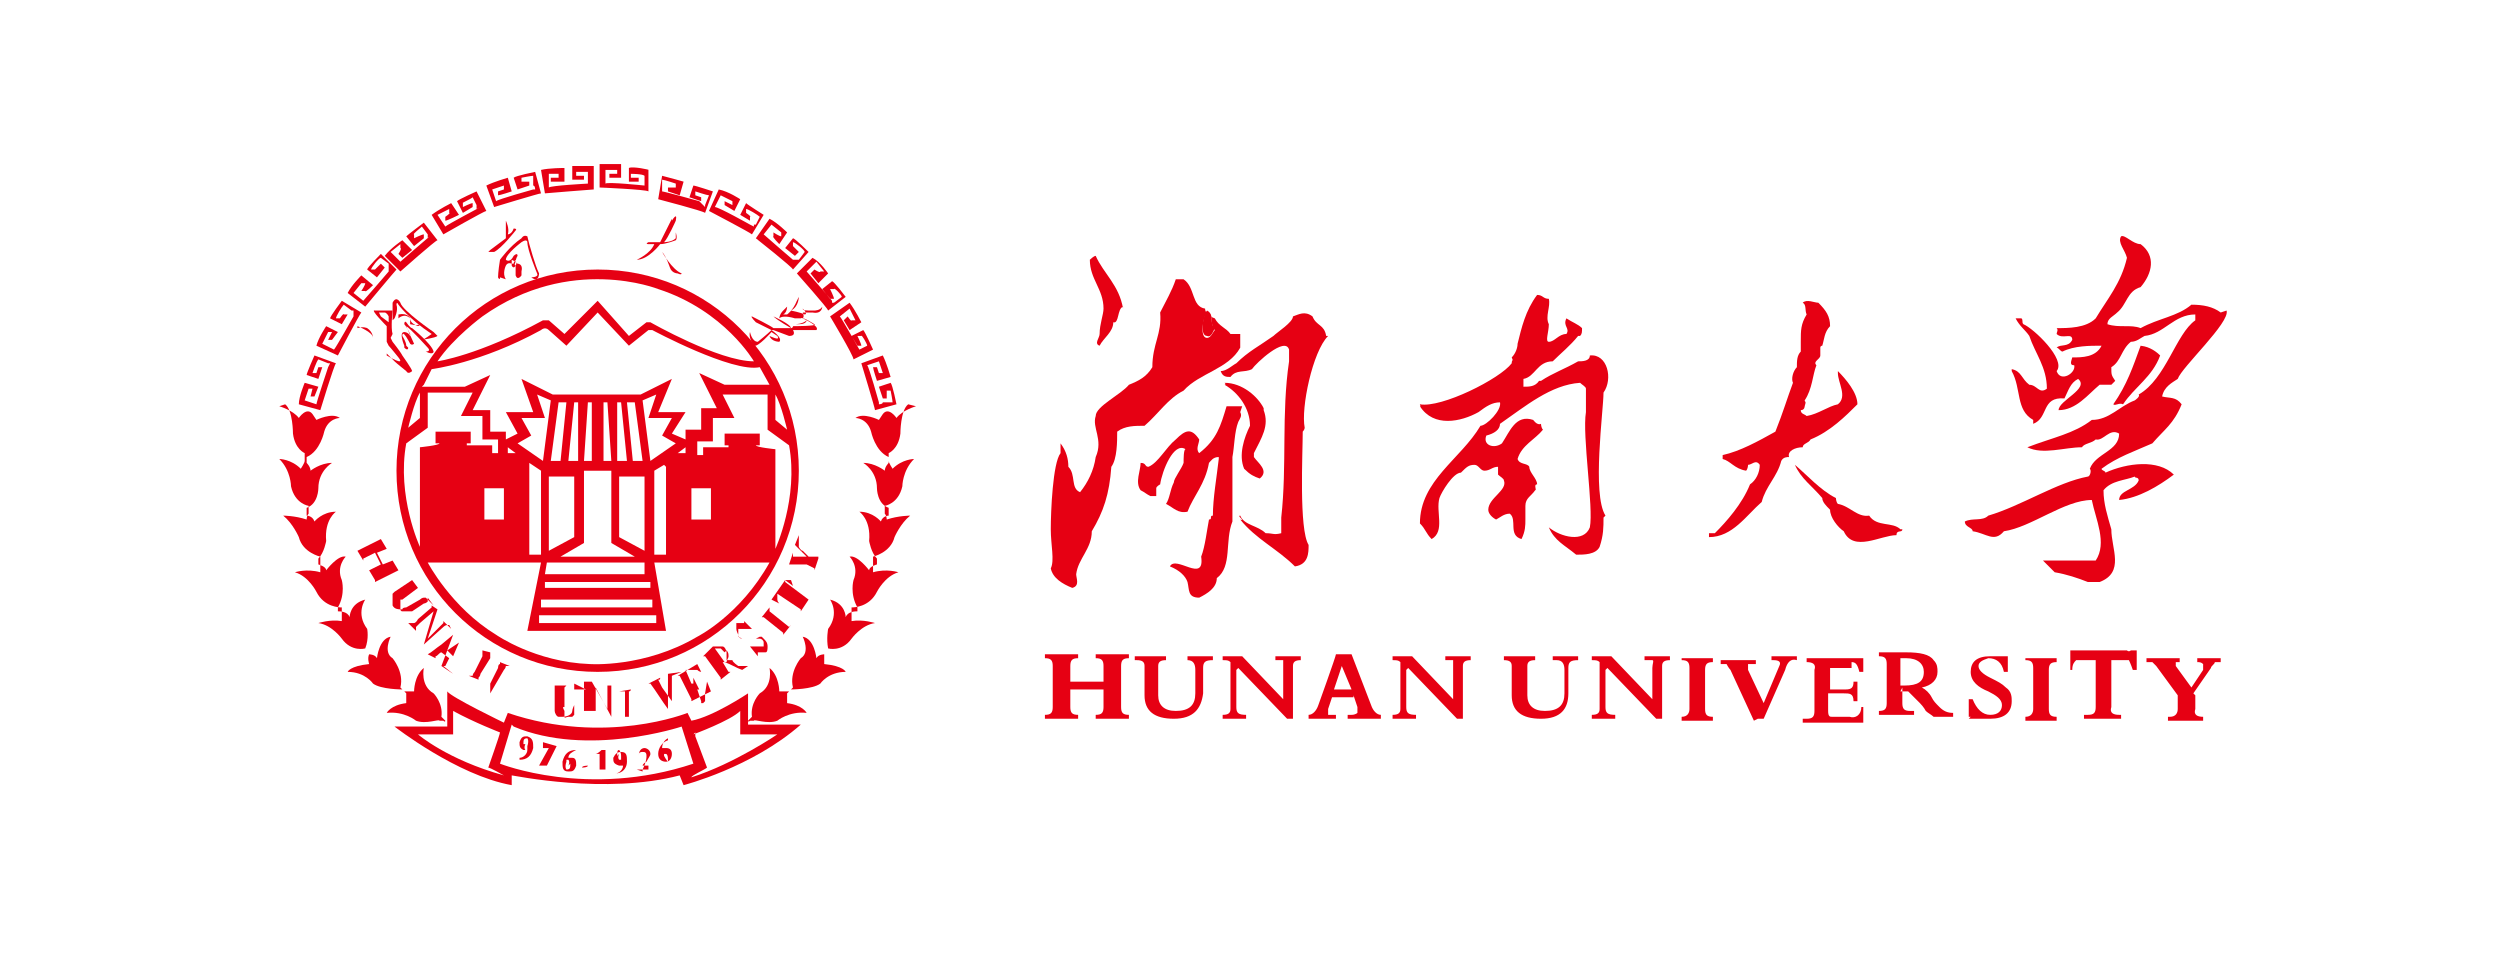 <?xml version="1.0" encoding="UTF-8"?>
<svg xmlns="http://www.w3.org/2000/svg" version="1.1" viewBox="0 0 128 48.9">
  <defs>
    <style>
      .cls-1 {
        fill: #e60013;
        fill-rule: evenodd;
      }
    </style>
  </defs>
  <!-- Generator: Adobe Illustrator 28.7.1, SVG Export Plug-In . SVG Version: 1.2.0 Build 142)  -->
  <g>
    <g id="_图层_1" data-name="图层_1">
      <g>
        <path class="cls-1" d="M45,20.6s-.5-1.8-.6-1.9l.6-.2.2.6h-.2c0,0-.1-.3-.1-.3h-.2c0,.1.2.7.2.7l.7-.2s-.2-.7-.4-1.1l-1.1.4s.7,2.3.7,2.4l1.1-.3s-.2-1-.3-1.1l-.6.2.2.6h.2c0,0,0-.4,0-.4h.2c0,0,.1.5.1.6h-.5c0,.1-.2.1-.2.1h0ZM44,17.9s-.9-1.6-1-1.7l.5-.4.3.6h-.2c0,.1-.2-.2-.2-.2l-.2.2.3.5.6-.4s-.3-.6-.6-1l-1,.7s1.2,2,1.2,2.2l1-.5s-.4-.9-.5-1l-.6.3.3.5h.2c0-.1-.2-.5-.2-.5h.2c0-.1.3.4.3.5l-.4.2s-.2,0-.2,0ZM42.6,15.4s-1.2-1.4-1.3-1.5l.5-.5.4.5h-.2c0,.1-.3-.1-.3-.1l-.2.2.4.5.5-.5s-.4-.6-.8-.8l-.8.8s1.6,1.8,1.6,1.9l.9-.7s-.6-.8-.7-.8l-.5.4.4.5h.2c0-.1-.2-.5-.2-.5h.2c0-.1.4.3.4.4l-.4.3s-.1,0-.1,0ZM40.6,13.3s-1.4-1.2-1.5-1.3l.4-.5.5.4v.2c-.1,0-.4-.2-.4-.2v.2c-.1,0,.3.4.3.4l.4-.6s-.5-.5-.9-.7l-.7,1s1.9,1.5,1.9,1.6l.8-.9s-.7-.7-.8-.7l-.4.5.5.4.2-.2-.3-.3v-.2c.1,0,.6.4.6.5l-.3.4h-.1ZM38.4,11.5s-1.6-.9-1.8-.9l.3-.6.6.3v.2c0,0-.4-.2-.4-.2v.2c0,0,.5.3.5.3l.3-.6s-.6-.4-1.1-.5l-.5,1.1s2.1,1.1,2.2,1.2l.6-1s-.8-.5-.9-.6l-.3.6.5.3v-.2c.1,0-.2-.2-.2-.2v-.2c.1,0,.6.3.7.4l-.2.4h-.1q0,.1,0,.1ZM35.8,10.3s-1.8-.5-1.9-.5v-.6c.1,0,.7.2.7.2v.2c0,0-.4,0-.4,0v.2s.6.2.6.2l.2-.7s-.7-.2-1.1-.3l-.2,1.2s2.3.6,2.4.7l.4-1.1s-.9-.3-1-.3l-.2.6.6.2v-.2c0,0-.3-.1-.3-.1v-.2c0,0,.6.2.7.2l-.2.5s0,.1,0,.1ZM33,9.5s-1.9-.2-2-.1v-.7s.6,0,.6,0v.2s-.4,0-.4,0v.2s.6,0,.6,0v-.7s-.7,0-1.1,0v1.2s2.4.1,2.5.2v-1.1c.1,0-.8-.2-1-.1v.7c0,0,.5,0,.5,0v-.2s-.4,0-.4,0v-.2s.6,0,.7.1v.5c0,0-.1.2-.1.2ZM30.1,9.4s-1.9.1-2,.2v-.7c-.1,0,.5,0,.5,0v.2s-.4,0-.4,0v.2c0,0,.7,0,.7,0v-.7c0,0-.8,0-1.2.1l.2,1.2s2.4-.2,2.5-.2v-1.2s-1,0-1.1,0v.7s.6,0,.6,0v-.2s-.4,0-.4,0v-.2s.6,0,.6,0v.5s0,.2,0,.2h0ZM27.3,9.7s-1.8.5-1.9.6l-.2-.6.6-.2v.2c0,0-.3.1-.3.1v.2c.1,0,.7-.2.7-.2l-.2-.7s-.7.2-1.1.4l.4,1.1s2.3-.7,2.4-.7l-.3-1.1s-1,.2-1.1.3l.2.6.6-.2v-.2c0,0-.4,0-.4,0v-.2c0,0,.5-.1.6-.1v.5c.1,0,.1.2.1.2ZM24.6,10.6s-1.7.9-1.8,1l-.4-.6.6-.3v.2c.1,0-.2.2-.2.2v.2c.1,0,.7-.3.7-.3l-.4-.6s-.6.3-1,.6l.6,1s2.1-1.2,2.2-1.2l-.5-1s-.9.4-1,.5l.3.6.5-.3v-.2c-.1,0-.5.2-.5.2v-.2c-.1,0,.4-.2.5-.3l.2.4s0,.2,0,.2ZM22,12.1s-1.4,1.2-1.5,1.3l-.5-.5.5-.4v.2c.1,0-.1.3-.1.3l.2.2.5-.4-.5-.5s-.6.4-.9.8l.8.8s1.8-1.6,1.9-1.6l-.7-.9s-.8.6-.9.7l.4.5.5-.4v-.2c-.1,0-.5.2-.5.2v-.2c-.1,0,.3-.3.4-.4l.3.4s0,.2,0,.2ZM19.9,13.9s-1.2,1.4-1.3,1.5l-.5-.4.4-.5h.2c0,.1-.2.4-.2.4h.2c0,.1.4-.3.4-.3l-.6-.5s-.5.5-.7.9l.9.7s1.5-1.8,1.6-1.9l-.8-.8s-.7.7-.7.8l.5.4.4-.5-.2-.2-.3.3h-.2c0-.1.4-.6.5-.6l.4.3s0,.1,0,.1ZM18.1,16.2s-.9,1.6-1,1.7l-.6-.3.3-.6h.2c0,0-.2.4-.2.4h.2c0,0,.3-.4.3-.4l-.6-.3s-.4.6-.5,1l1.1.5s1.1-2.1,1.2-2.2l-1-.6s-.6.8-.6.9l.6.3.3-.5h-.2c0-.1-.2.2-.2.2h-.2c0-.1.3-.6.4-.7l.4.3h.1ZM16.8,18.8s-.6,1.8-.6,1.9l-.6-.2.2-.6h.2c0,0-.1.4-.1.4h.2s.2-.5.2-.5l-.7-.2s-.3.7-.3,1.1l1.1.3s.7-2.3.8-2.4l-1.1-.4s-.4.9-.4,1l.6.2.2-.6h-.2c0,0-.1.3-.1.3h-.2c0,0,.2-.6.3-.7l.5.2s.1,0,.1,0ZM14.3,20.8s.7.2,1,.6c0,0,.4-.6.7-.2l.2.3s.8-.4,1.2-.1c0,0-.6,0-.8.7,0,0-.2,1-.9,1.3v.3s.2.2.2.4c0,0,.5-.4,1.1-.4,0,0-.7.4-.7,1.3,0,0,0,.8-.6,1v.4s.3,0,.4.3c0,0,.4-.5,1.1-.5,0,0-.6.4-.5,1.5,0,0-.1.6-.4.9v.3s.4.1.4.3c0,0,.6-.8,1-.7,0,0-.5.5-.2,1.2,0,0,.2.7-.2,1.4v.2c.1,0,.5,0,.6.3,0,0,0-.7.8-.9,0,0-.5.7.1,1.5,0,0,.1.5-.1,1l.2.3s.3,0,.4.2c0,0,.1-1,.7-1.1,0,0-.4.8.1,1.1,0,0,.6.7.4,1.5l.2.2s.3,0,.5,0c0,0,0-.8.5-1.2,0,0-.2.9.5,1.3,0,0,.5.5.4,1.2l.2.2s0,.1-.1,0h-.2c0-.1-.7.2-1.2,0,0,0-.6-.5-1.5-.4,0,0,.2-.4,1-.5,0,0,0-.3,0-.5l-.2-.2s-1.1,0-1.5-.3c0,0-.4-.6-1.3-.6,0,0,.1-.3,1.1-.4,0,0-.1-.3,0-.5l-.2-.3s-.7.2-1.2-.5c0,0-.5-.7-1.2-.8,0,0,.6-.2,1.2-.1,0,0,0-.3,0-.5v-.2c-.1,0-.9,0-1.3-.8,0,0-.4-.8-1.1-1,0,0,.6-.2,1.3,0,0,0,0-.3,0-.5v-.3c0,0-.9-.2-1.1-1,0,0-.3-.7-.8-1.1,0,0,.6,0,1.2.2,0,0,0-.2.1-.3v-.4s-.7-.1-.9-1c0,0,0-.8-.6-1.4,0,0,.6,0,1.1.5,0,0,.2-.3.2-.4v-.4s-.5-.2-.6-1c0,0,0-1.2-.4-1.5h0c0,0,0,0,0,0ZM46.9,20.8s-.7.2-1,.6c0,0-.4-.6-.7-.2l-.2.3s-.8-.4-1.2-.1c0,0,.6,0,.8.7,0,0,.2,1,.9,1.3v.3s-.2.2-.2.4c0,0-.5-.4-1.1-.4,0,0,.7.4.7,1.3,0,0,0,.8.6,1v.4s-.3,0-.4.3c0,0-.4-.5-1.1-.5,0,0,.6.4.5,1.5,0,0,.1.6.4.9v.3s-.4.1-.4.3c0,0-.6-.8-1-.7,0,0,.5.5.2,1.2,0,0-.2.7.2,1.4v.2c-.1,0-.5,0-.6.3,0,0,0-.7-.8-.9,0,0,.5.7-.1,1.5,0,0-.1.5,0,1l-.2.3s-.3,0-.4.2c0,0-.1-1-.7-1.1,0,0,.4.8-.1,1.1,0,0-.6.7-.4,1.5l-.2.2s-.3,0-.5,0c0,0,0-.8-.5-1.2,0,0,.2.9-.5,1.3,0,0-.5.5-.4,1.2l-.2.2s0,.1.1,0h.2c0-.1.7.2,1.2,0,0,0,.6-.5,1.5-.4,0,0-.2-.4-1-.5,0,0,0-.3,0-.5l.2-.2s1.1,0,1.5-.3c0,0,.4-.6,1.3-.6,0,0-.1-.3-1.1-.4,0,0,0-.3,0-.5l.2-.3s.7.2,1.2-.5c0,0,.5-.7,1.2-.8,0,0-.6-.2-1.2-.1,0,0,0-.3,0-.5v-.2c.1,0,.9,0,1.3-.8,0,0,.4-.8,1.1-1,0,0-.6-.2-1.3,0,0,0,0-.3,0-.5v-.3c0,0,.9-.2,1.1-1,0,0,.3-.7.8-1.1,0,0-.6,0-1.2.2,0,0,0-.2-.1-.3v-.4s.7-.1.9-1c0,0,0-.8.6-1.4,0,0-.6,0-1.1.5,0,0-.2-.3-.2-.4v-.4s.5-.2.6-1c0,0,0-1.2.4-1.5h0c0,0,0,0,0,0Z"/>
        <path class="cls-1" d="M19.2,29.7l-.3-.5h0s0,0,0,0c0,0,0,0,0,0,0,0,0,0,0,0,0,0,0,0,0,0l.6-.3-.3-.6-.6.3s0,0,0,0c0,0,0,0,0,0,0,0,0,0,0,.1h0s-.3-.5-.3-.5h0s0,0,0,0c0,0,0,0,0,0,0,0,0,0,0,0,0,0,0,0,0,0l1.2-.6s0,0,0,0c0,0,0,0,0,0,0,0,0,0,0,0,0,0,0,0,0,0h0s.3.5.3.5h0s0,0,0,0c0,0,0,0,0,0,0,0,0,0,0,0l-.5.2.3.6.5-.2s0,0,0,0c0,0,0,0,0,0,0,0,0,0,0,0,0,0,0,0,0,0h0s.3.5.3.5h0s0,0,0,0c0,0,0,0,0,0,0,0,0,0,0,0l-1.2.6s0,0,0,0c0,0,0,0,0,0,0,0,0,0,0,.1h0s0,0,0,0ZM21.8,30.6s0,0,0,0c0,0,0,0,0,0,0,0,0,0-.1,0,0,0-.1,0-.2.1l-.7.4c0,0-.2,0-.2.1-.2,0-.4,0-.5-.2,0,0,0-.1,0-.2,0-.1,0-.3,0-.4,0,0,0,0,.1-.1l.9-.6s0,0,0,0c0,0,0,0,0,0,0,0,0,0,0,0,0,0,0,0,0,0h0c0,0,.3.4.3.4h0s0,0,0,0c0,0,0,0,0,0,0,0,0,0,0,0l-.8.6s0,0-.1,0c0,0,0,0,0,.1,0,0,0,0,0,.2,0,0,0,.1,0,.2,0,0,0,.1.1.1,0,0,.1,0,.2,0,0,0,.1,0,.2,0,0,0,0,0,.1,0l.6-.4c0,0,.1,0,.2-.1,0,0,0,0,0-.1,0,0,0,0,0-.1,0,0,0,0,0,0h0c0,0,.3.4.3.4,0,0,0,0,0,0ZM23,32s0,0,0,0c0,0,0,0,0,0,0,0,0,0-.1,0,0,0-.1,0-.2.1l-1,.9h0c0,0,.5-1.7.5-1.7l-.7.6c0,0-.1.1-.2.2,0,0,0,0,0,.1,0,0,0,0,0,.1,0,0,0,0,0,0h0c0,0-.4-.4-.4-.4h0s.1,0,.2,0c0,0,0,0,.1,0,0,0,.1,0,.2-.2l.7-.6s0,0,0,0c0,0,0,0,0,0,0,0,0,0,0-.1,0,0,0,0,0,0h0c0,0,.3.2.3.2l-.5,1.5.6-.6c0,0,.1-.1.2-.2,0,0,0,0,0-.1,0,0,0,0,0,0,0,0,0,0,0,0h0c0,0,.4.4.4.4h0c0,0,0,0,0,0ZM23.2,34.5l-.5-.4h0s0,0,.1,0c0,0,0,0,0,0,0,0,0,0,0,0l.2-.4-.4-.3c-.1,0-.2.2-.3.2,0,0,0,0,0,0,0,0,0,0,0,0,0,0,0,0,0,.1h0c0,0-.4-.2-.4-.2h0c0,0,0,0,0,0,0,0,0,0,0,0,0,0,0,0,0,0,0,0,0,0,0,0,.2-.1.4-.3.7-.5l.6-.5h0s-.6,1.6-.6,1.6c0,0,0,0,0,0,0,0,0,0,0,0,0,0,0,0,0,0,0,0,0,0,0,0h0c0,0,0,0,0,0ZM23.2,33.6l.3-.7-.6.4s.3.3.3.3ZM26,34.1s0,0,0,0c0,0,0,0,0,0,0,0,0,0-.1,0,0,0,0,.1-.1.2l-.7,1.2h0s0-1.8,0-1.8l-.5.8c0,0,0,.1-.1.2,0,0,0,0,0,.1,0,0,0,0,0,0,0,0,0,0,0,0h0c0,0-.5-.2-.5-.2h0c0,0,.1,0,.2,0,0,0,0,0,0,0,0,0,0-.1.1-.2l.4-.8s0,0,0-.1c0,0,0,0,0-.1,0,0,0,0,0-.1,0,0,0,0,0,0h0c0,0,.4.1.4.1v1.6s.4-.8.4-.8c0,0,0-.2.1-.2,0,0,0,0,0-.1,0,0,0,0,0,0,0,0,0,0,0,0h0c0,0,.5.2.5.2,0,0,0,0,0,0ZM29.4,35s0,0,0,0c0,0,0,0,0,0,0,0,0,0,0,.1,0,0,0,.1,0,.2v.8c0,0-.1.2-.1.3,0,.2-.3.3-.5.3,0,0-.2,0-.2,0-.1,0-.2-.2-.2-.3,0,0,0-.1,0-.2v-1.1c.1,0,.1,0,0,0,0,0,0,0,0,0,0,0,0,0,0,0,0,0,0,0,0,0h0c0,0,.6,0,.6,0h0c0,0,0,0-.1.1,0,0,0,0,0,0,0,0,0,0,0,0v1c-.1,0-.1,0,0,.2,0,0,0,.1,0,.2,0,0,0,0,0,.1s.1,0,.2,0c0,0,.1,0,.2,0,0,0,0,0,.1-.1,0,0,0,0,0-.1,0,0,0,0,0-.2v-.7c0,0,0-.2,0-.2,0,0,0-.1,0-.1,0,0,0,0,0,0,0,0,0,0,0,0h0c0,0,.6,0,.6,0h0c0,0,0,0,0,0ZM31.3,35.1s0,0,0,0c0,0,0,0,0,0,0,0,0,0,0,.1,0,0,0,.2,0,.2v1.3s0,0,0,0l-.8-1.5v.9c0,.1,0,.2,0,.2,0,0,0,0,0,.1,0,0,0,0,0,0,0,0,0,0,0,0h0c0,0-.6,0-.6,0h0c0,0,0-.1,0-.1,0,0,0,0,0,0,0,0,0,0,0-.1,0,0,0-.1,0-.3v-.9s0,0,0-.1c0,0,0,0,0,0,0,0,0,0,0,0,0,0,0,0,0,0h0c0,0,.4,0,.4,0l.8,1.4v-.9c0,0,0-.2,0-.2,0,0,0,0,0-.1,0,0,0,0,0,0,0,0,0,0,0,0h0c0,0,.6,0,.6,0h0c0,0,0,0,0,0ZM32.6,36.7h-.6c0,0,0,0,0,0h0s0,0,0,0c0,0,0,0,0,0,0,0,0,0,0,0v-1.3c-.1,0-.1,0-.1,0,0,0,0,0,0,0,0,0,0,0-.2,0h0c0,0,.6-.1.6-.1h0c0,0,0,.1-.1.1,0,0,0,0,0,0,0,0,0,0,0,0v1.3c.1,0,.1,0,.1,0,0,0,0,0,0,0,0,0,0,0,0,0,0,0,0,0,0,0h0c0,0,0,0,0,0ZM34.2,34.5s0,0,0,0c0,0,0,0,0,.1,0,0,0,0,0,.1,0,.5,0,1.1,0,1.6h0c-.3-.4-.6-.9-.9-1.3,0,0,0,0-.1,0,0,0,0,0,0,0,0,0,0,0,0,0h0c0,0,.6-.3.6-.3h0c0,.1,0,.1-.1.1,0,0,0,0,0,0,0,0,0,0,0,0l.2.4.5.7c0-.4,0-.7,0-1.1,0,0,0-.1,0-.2,0,0,0,0,0,0,0,0,0,0,0,0,0,0,0,0,0,0,0,0,0,0,0,0,0,0,0,0,0,0h0c0,0,.5-.2.5-.2,0,0,0,0,0,0ZM36.2,34.9l.2.5-1,.5h0c0,0,0-.1,0-.1,0,0,0,0,0,0,0,0,0,0,0,0,0,0,0,0,0,0l-.6-1.2s0,0,0,0c0,0,0,0,0,0,0,0-.1,0-.1,0h0c0,0,1-.6,1-.6l.2.4h0s-.1,0-.2-.1c0,0-.1,0-.2,0,0,0-.1,0-.2,0h-.2c0,0,.3.7.3.7h.1c0,0,0-.1,0-.1,0,0,0,0,0,0,0,0,0,0,0-.1,0,0,0,0,0-.1h0s.3.6.3.6h0s0,0,0,0c0,0,0,0,0,0,0,0,0,0,0,0,0,0,0,0,0,0h-.1c0,0,.2.6.2.6,0,0,0,0,0,.1,0,0,0,0,0,0,0,0,0,0,0,0,0,0,0,0,.1,0h0c0,0,0,0,.1-.1,0,0,0,0,0,0,0,0,0-.1,0-.2,0,0,0-.1,0-.2,0,0,0,0,0,0ZM38.3,34.1l-.3.2c-.3-.1-.6-.3-.9-.4h-.1c0,0,.3.5.3.5,0,0,0,0,0,0,0,0,0,0,0,0,0,0,0,0,.1,0h0c0,0-.5.4-.5.4h0c0,0,0,0,0-.1,0,0,0,0,0,0,0,0,0,0,0,0,0,0,0,0,0,0l-.8-1.1s0,0,0,0c0,0,0,0,0,0,0,0,0,0-.1,0h0c0,0,.5-.5.5-.5,0,0,0,0,.1,0,0,0,.1,0,.2,0,0,0,.1,0,.2,0,.1,0,.2.2.2.3,0,0,0,.2,0,.3,0,0,0,0,0,.1h.3c0,.1.3.3.3.3,0,0,.1,0,.2,0,0,0,0,0,0,0,0,0,0,0,0,0h0ZM37.1,33.4c0,0-.1-.1-.2-.2,0,0-.2,0-.2,0h-.1c0,0,.5.7.5.7h.1c0-.1.1-.2.1-.3,0-.1,0-.2-.1-.3h0ZM38.9,32.6s0,0,.1,0c0,0,0,0,.1.1.1.1.2.2.2.4,0,.1,0,.3-.1.3,0,0-.1,0-.2,0,0,0-.1,0-.2,0h0c0,0,0,.2,0,.2l-.4-.5h0c0,0,.1,0,.2,0,0,0,.1,0,.2,0,0,0,.1,0,.2,0,0,0,.1,0,.1,0,0,0,0,0,0,0,0,0,0,0,0-.1,0,0,0,0,0-.1,0-.1-.1-.2-.2-.2,0,0-.1,0-.2,0h-.2c0,0-.1,0-.2,0,0,0-.2,0-.3,0,0,0-.2,0-.2-.2,0,0-.1-.2-.1-.3,0,0,0-.1,0-.2,0,0,0,0,0-.1,0,0,0,0,.2,0,0,0,.1,0,.2,0h0c0,0,0-.1,0-.1l.4.4h0c0,0-.1,0-.2,0,0,0-.1,0-.2,0,0,0-.1,0-.2,0,0,0-.1,0-.1,0,0,0,0,.1,0,.2,0,0,0,.1,0,.2,0,0,0,0,.2.1,0,0,.1,0,.2,0,0,0,.1,0,.2,0,0,0,0,0,.1,0,0,0,0,0,.1,0,0,0,0,0,.1,0ZM40.5,32l-.4.5h0c0,0,0-.1,0-.1,0,0,0,0,0,0,0,0,0,0,0,0,0,0,0,0,0,0l-1-.8s0,0,0,0c0,0,0,0,0,0,0,0,0,0-.1,0h0c0,0,.4-.5.4-.5h0c0,0,0,.1,0,.2,0,0,0,0,0,0,0,0,0,0,0,0l1,.8s0,0,0,0c0,0,0,0,0,0,0,0,0,0,0,0,0,0,0,0,0,0h0ZM40.5,29.7h0c0,0-.2,0-.2,0,0,0,0,0-.1,0,0,0,0,0,0,0,0,0,0,0,0,.1h0s1.2.9,1.2.9c0,0,0,0,0,0,0,0,0,0,0,0,0,0,0,0,0,0,0,0,0,0,0,0h0c0,0-.4.6-.4.6h0c0,0,0,0,0-.1,0,0,0,0,0,0,0,0,0,0,0,0,0,0,0,0,0,0l-1.2-.8h0c0,0,0,.1,0,.2,0,0,0,0,0,0,0,0,0,0,0,.1,0,0,0,.1.1.2h0c0,0-.4-.2-.4-.2l.7-1,.4.3h0ZM40.9,27.9s0,0,0,0c0,0,0,0,0,.1,0,0,0,0,0,0,0,0,.1.2.2.2l.3.3s0,0,.1,0c0,0,0,0,.1,0h.3c0,.1,0,.1,0,.1,0,0,0,0,0,0,0,0,0,0,0,0,0,0,0,0,0,0h0s-.2.6-.2.6h0s0-.1,0-.1c0,0,0,0,0,0,0,0,0,0,0,0,0,0,0,0,0,0l-.4-.2s0,0,0,0c-.3,0-.5,0-.8,0,0,0,0,0-.1,0,0,0,0,0,0,0,0,0,0,0,0,0,0,0,0,0,0,0h0s.2-.6.2-.6h0c0,0,0,.1,0,.2,0,0,0,0,0,0,0,0,0,0,0,0h0s.2,0,.2,0h.2s.3,0,.3,0c-.1-.1-.3-.3-.4-.4,0,0-.1-.1-.2-.2,0,0,0,0,0,0,0,0,0,0,0,0,0,0,0,0,0,0h0c0,0,0,0,0,0l.2-.5h0s0,0,0,0ZM26.6,38.9c.4,0,.6-.2.7-.6,0-.3,0-.5-.3-.6-.2,0-.3,0-.4.3,0,.2,0,.3.2.4,0,0,.1,0,.2,0,0,.2-.2.4-.4.4h0c0,0,0,0,0,0ZM26.8,38.1c0-.2,0-.3.2-.3,0,0,.1.1,0,.4,0,0,0,.1,0,.2,0,0-.1,0-.1,0,0,0-.1-.1,0-.3ZM27.8,39.2h.2s.5-1,.5-1h0c0,0-.7-.2-.7-.2v.3c0,0,0,0,0,0,0,0,0,0,0,0,0,0,0,0,0,0h.3s-.5.9-.5.9ZM29.5,38.4c-.4,0-.6.2-.7.6,0,.3,0,.5.3.5.2,0,.3,0,.4-.3,0-.2,0-.4-.2-.4,0,0-.1,0-.2,0,0-.2.2-.3.4-.4h0c0,0,0,0,0,0ZM29.2,39.1c0,.2,0,.3-.2.3,0,0-.1-.1,0-.4,0,0,0,0,0-.1h0c0,0,0,0,.1,0,0,0,.1.1,0,.3ZM29.8,39.3h0c0-.1.3-.1.3-.1h0c0,.1-.3.1-.3.1ZM30.8,38.4h0c0,0-.2.2-.3.2h0c0,0,.1,0,.2,0v.8s0,0,0,0h-.1s0,0,0,0h.5s0,0,0,0h-.1s0,0,0,0c0,0,0-1,0-1ZM31.5,39.6c.4,0,.6-.3.6-.6,0-.3,0-.5-.3-.5-.2,0-.3.1-.4.3,0,.2,0,.3.3.4,0,0,.1,0,.2,0,0,.2-.2.4-.4.4,0,0,0,0,0,0ZM31.6,38.7c0-.2,0-.3.1-.3,0,0,.1.1.1.3,0,0,0,.1,0,.2,0,0-.1,0-.1,0,0,0-.1-.1,0-.3ZM32.6,39.4h.6c0,0,0-.4,0-.4h0c0,.1,0,.2,0,.2h-.3s0-.1.2-.2c.1-.2.2-.3.2-.4,0-.2-.2-.3-.3-.3-.2,0-.3.2-.3.4h0c0-.1,0-.2.2-.2.1,0,.2,0,.2.2,0,.1,0,.3-.2.7,0,0,0,0,0,.1,0,0,0,0,0,0ZM34.2,37.9c-.3.1-.5.4-.5.7,0,.3.2.4.4.4.2,0,.3-.2.3-.4,0-.2-.1-.3-.3-.3,0,0-.1,0-.2,0,0-.2.1-.4.3-.5h0q0,0,0,0ZM34.2,38.7c0,.2,0,.3,0,.3,0,0-.1-.1-.2-.3,0,0,0,0,0-.1,0,0,0,0,0,0,0,0,0,0,.1,0,0,0,.1,0,.1.3ZM40.9,15.2s0,.5-.4.7c0,0,.5.1.7.2,0,0,.2,0-.1-.3,0,0-.1,0-.2,0,0,0,0,0,.1,0,0,0,0-.2,0,0h.1c0,.1.1.1.6.1,0,0,.3,0,.4-.2,0,0,0,.4-.5.3,0,0-.3,0-.5,0,0,0,.1.2,0,.3,0,0,.9.4.7.6,0,0-.5,0-1.2,0,0,0,.2.3-.2.3,0,0-.8-.3-.8-.3,0,0,0,0-.1,0,0,0,.6.4.4.6,0,0-.4,0-.5-.3,0,0,.6.3.4,0,0,0-.3-.2-.3-.2,0,0-.7.8-.9.7,0,0-.3-.4-.2-.7,0,0,.1.5.4.5,0,0,.5-.4.7-.6,0,0-.8-.4-.8-.4,0,0-.3-.3-.2-.3,0,0,1,.5,1.1.6,0,0,0,0,.5,0,0,0,.7,0,.4,0,0,0-.7-.4-.9-.6,0,0,.9.4.9.6,0,0,.1,0,.1-.1,0,0,0,0,0,0,0,0,1.3,0,1.1-.1,0,0-.6-.4-.7-.3h-.3s0,.2,0,.2v-.2s-.4,0-.5,0c0,0,.8,0,.5,0,0,0-.6-.2-.8,0,0,0,0-.2.2-.4,0,0,0,0,.2-.2,0,0,0,.3-.2.4h.2s.3-.2.5-.7h0s0,0,0,0Z"/>
        <path class="cls-1" d="M41.3,16.4s0,.2-.4.2h-.2c0,0,.4,0,.6-.2h0s0,0,0,0ZM34.4,11.3s.3-.5.2,0c0,0-.4.9-.6,1.1,0,0,.4,0,.6-.2v-.3s.1.3,0,.4c0,0-.5.2-.8.2,0,0-.6.8-1.2.8,0,0,.7-.3.9-.8h-.3s-.2,0,0-.1h.6c0,0,.6-1.2.6-1.2,0,0,0,0,0,0Z"/>
        <path class="cls-1" d="M33.9,12.9s.5.9,1,1.1c0,0,0,.1-.2,0,0,0-.3,0-.4-.3,0,0-.2-.6-.4-.8h0s0,0,0,0h0ZM18.3,16.7s.8.3.8.6c0,0,0-.3-.3-.5,0,0-.2-.1-.5,0h0s0,0,0,0h0ZM20.9,17.8s0,.2-.2,0c0,0,0,0,0-.1,0,0-.3-.7,0-.7,0,0,.2,0,.3.2,0,0,0,0,0-.1,0,0-.2-.4-.3-.5,0,0,0-.2.1-.1,0,0,.2.3.3.3,0,0,1,.8,1.1,1.2,0,0,0,.2-.4,0,0,0,.3,0,.1-.2,0,0-.9-1-1.1-1.1,0,0,.3.7.4.9,0,0-.1.1-.2,0,0,0-.4-.8-.4-.4,0,0,.2.3.2.5h0s0,0,0,0Z"/>
        <path class="cls-1" d="M20.2,16.3s.2-.4.1-.7c0,0,0-.2.1,0,0,0,.5.7,1.7,1.5,0,0-.4.3-.5.3,0,0,.7-.1.8-.2,0,0,0,0-.2-.2,0,0-1.6-1.1-1.7-1.5,0,0-.2-.4-.4,0,0,0,0,.9,0,.9h0c0,0,0,0,0,0Z"/>
        <path class="cls-1" d="M20.4,16.3s.3-.3.6,0v.3c.1,0,.3.1.5,0,0,0,0,.2-.3,0,0,0-.2-.1-.2-.3,0,0-.1-.3-.6-.2h0s0,0,0,0ZM19.8,18.2s1,.6.6.1c0,0-.4-.5-.5-.6,0,0,0,0-.1-.2v-.8s-.9-.9-.6-.8h.1s.5,0,.5,0c0,0,.1,0,.3,0,0,0-.1.9,0,1.2,0,0,0,0-.1.2,0,0,0,0,.1.2,0,0,.4.5.5.7,0,0,.5.7.5.8,0,0-.2.2-.3,0,0,0-.5-.4-.6-.5l-.4-.4h0ZM19.4,16s.3,0,.3,0c0,0,.1,0,.2.2,0,0,0,.3,0,.3l-.4-.3h0ZM25.1,12.8s0,0,.8-.6c0,0,0-.8,0-.9,0,0,.2.4.1.7,0,0,.2,0,.3-.3,0,0-.1-.2,0,0,0,0,.2,0,.1.1,0,0-.7.9-1.1,1.1h-.3c0,0,0,0,0,0ZM25.6,14.2s0,.2-.1,0c0,0,0-.3.1-.9,0,0,.5-.7,1.1-1.1,0,0,.1-.2.3-.1,0,0,0,0,.1.4,0,0,.3,1.1.5,1.5,0,0,0,.5-.4.2,0,0,.4,0,.3-.2,0,0-.5-1.2-.5-1.6,0,0,0-.2-.3,0,0,0-.8.6-.8.9,0,0,.2.2.4-.2,0,0,.2-.2.2,0,0,0-.2.3,0,.4,0,0,.3,0,.2.4v.5c0,0,0,0,0-.3,0,0-.2.3-.3,0v-.5c0,0-.1,0,0-.2,0,0,0-.1,0-.1,0,0-.1.1-.1.2,0,0,0,0-.1,0,0,0-.2-.1-.3.1,0,0-.2.4,0,.7h0s0,0,0,0ZM26.4,13.4s.1,0,0,.2c0,0-.1.2-.2,0v-.3s0,0,0,0h0Z"/>
        <path class="cls-1" d="M30.6,13.8c5.7,0,10.3,4.6,10.3,10.3s-4.6,10.3-10.3,10.3-10.3-4.6-10.3-10.3,4.6-10.3,10.3-10.3h0ZM21.7,19.7s.2-.4.4-.8c0,0,2.5-.3,5.6-2,0,0,.2-.2.4,0l.9.8,1.6-1.7,1.6,1.7,1-.8s.2,0,.2,0c0,0,4.1,2.2,5.5,1.9,0,0,.5.9.5.9h-2.3s-1.3-.6-1.3-.6l.9,1.8h-.8s0,1.1,0,1.1h-.8v.5l-.7-.3.7-1.1h-1.4s.7-1.7.7-1.7l-1.6.8h-4.5s-1.6-.8-1.6-.8l.6,1.7h-1.4l.6,1.1-.6.3v-.4h-.8s0-1.1,0-1.1h-.9l.9-1.8-1.3.6s-2.2,0-2.2,0ZM28.1,28.8h4.9s0,.6,0,.6h-5.1s.1-.6.1-.6h0ZM27.9,29.8v.3c0,0,5.4,0,5.4,0v-.3h-5.4ZM27.7,30.7v.4h5.7v-.4s-5.7,0-5.7,0h0ZM27.6,31.5v.4s6,0,6,0v-.4h-6s0,0,0,0ZM27.7,28.8h-5.8s1.2,2.3,3.5,3.7c0,0,2,1.4,4.8,1.5,0,0,2.8.2,5.5-1.4,0,0,2.2-1.1,3.7-3.8h-5.9s.6,3.5.6,3.5h-7.1s.7-3.5.7-3.5ZM34,23.8l-.5.3v4.3s.6,0,.6,0c0,0,0-4.6,0-4.5ZM35.4,26.6h1v-1.6h-1v1.6ZM33,24.4h-1.3s0,3.1,0,3.1l1.3.7v-3.8ZM30,24.1h1.3s0,3.7,0,3.7l1.2.7h-3.8l1.2-.7v-3.7h0ZM28.1,24.4h1.3s0,3.1,0,3.1l-1.3.7v-3.8ZM27.1,23.7l.6.4v4.3s-.6,0-.6,0c0,0,0-4.7,0-4.7ZM21.9,20.1h2.3l-.6,1.2h1.1v1.2h.8v.7h-.3v-.4s0,0,0,0h-1.3s0-.1,0-.1h.2v-.6s-1.8,0-1.8,0v.6h.2,0c0,.1-1,.2-1,.2v5.1s-1.2-2.6-.7-5.3l1.1-.8s0-1.6,0-1.6h0ZM21.5,20.1v1.3s-.6.5-.6.5c0,0,.3-1.3.6-1.8ZM26,22.9l.4.3h-.4s0-.3,0-.3ZM24.8,26.6h1v-1.6h-1v1.6ZM27.5,20.2l.7.3-.4,3.1-1.3-.9.7-.4-.5-.9h1.2s-.4-1.2-.4-1.2h0ZM28.6,20.6l-.4,3h.5l.3-3s-.4,0-.4,0ZM29.4,20.6l-.3,3h.5v-3c.1,0-.1,0-.1,0ZM30.1,20.6l-.2,3h.4v-3s-.3,0-.3,0h0ZM30.8,20.6h.3l.2,3h-.4s0-3,0-3h0ZM31.8,20.6l.3,3h-.5v-3c-.1,0,.1,0,.1,0ZM32.5,20.6l.4,3h-.5l-.3-3h.4ZM35.1,22.9l-.4.3h.4s0-.3,0-.3ZM39.3,20.2h-2.3l.6,1.2h-1.1v1.2h-.8v.7h.3v-.4s0,0,0,0h1.3s0-.1,0-.1h-.2v-.6s1.8,0,1.8,0v.6h-.2,0c0,.1,1,.2,1,.2v5.1s1.2-2.6.7-5.3l-1.1-.8s0-1.6,0-1.6h0ZM39.7,20.2v1.3s.6.5.6.5c0,0-.3-1.3-.6-1.8ZM33.6,20.2l-.7.3.4,3.1,1.3-.9-.7-.4.5-.9h-1.2s.4-1.2.4-1.2ZM22.4,18.5s2.1-.3,5.4-2.1c0,0,.2,0,.3,0l.8.7,1.7-1.7,1.6,1.8.9-.7s0,0,.2,0c0,0,3.5,2,5.3,2,0,0-1.5-2.6-4.9-3.7,0,0-4.5-1.8-9,1.4,0,0-1.5,1.1-2.3,2.3h0c0,0,0,0,0,0ZM22.9,35.6v1.6s-2.7,0-2.7,0c0,0,3.2,2.5,6,3v-.5c.1,0,4.8,1,8.6,0l.2.5s3.5-.9,6-3.1h-2.7s0-1.6,0-1.6c0,0-1.8,1.2-2.9,1.4l-.2-.4s-4.2,1.7-9.2,0l-.2.5s-2.7-1.3-2.9-1.6h0ZM35.5,37.6s1.9-.7,2.4-1.2v1.2h1.9s-2.2,1.5-4.4,2.2h0c0-.1.7-.4.8-.5l-.6-1.6s0-.2,0-.2h0ZM26.2,37.1l-.6,2s4.5,1.8,9.9,0h0s-.6-1.9-.6-1.9c0,0-4.8,1.6-8.6,0h0s0,0,0,0ZM23.2,36.4v1.2s-1.8,0-1.8,0c0,0,1.5,1.3,4.4,2.1h0c0,0-.7-.4-.8-.4,0,0,.6-1.7.6-1.8,0,0-1.3-.5-2.4-1.1h0s0,0,0,0ZM114,15.9c.2.6-2.3,2.9-2.5,3.5-.3.2-.7.4-.8.9.4.1.7,0,1,.4-.4,1-.9,1.3-1.5,2-.9.4-1.8.7-2.6,1.3,0,.1.2.1.2.2,1.1-.5,2.7-.7,3.5.1,0,0,0,0,0,0-.8.6-1.8,1.2-2.8,1.3,0-.5.8-.5,1-1,0-.2-.2-.1-.2-.2-.5.2-1.2.2-1.6.7,0,.7.2,1.3.4,2,0,1,.7,2.2-.6,2.7-.2,0-.4,0-.6,0-.5-.2-1.1-.4-1.7-.5-.2-.2-.4-.4-.6-.6.8,0,1.9,0,2.7,0,.6-.9,0-2.1-.2-3.1,0,0,0,0,0,0-1.4,0-3.1,1.4-4.5,1.6-.5.6-.9.1-1.6,0,0-.2-.4-.2-.4-.5.4-.2.9,0,1.2-.3,1.7-.5,3.5-1.7,5.1-2,.1,0,.2-.3.1-.4.3-.8,1.5-.9,1.5-1.8-.5-.3-.8.4-1.2.3-.2.2-.6.2-.7.4-.9,0-2,.4-2.8,0,1.3-.5,2.4-.7,3.3-1.4.9,0,1.4-.7,2.2-1,0,0,.3-.2.2-.3,1.4-.8,1.9-3.1,2.9-3.8,0-.2,0-.1,0-.3-1.1,0-1.6,1-2.6,1.1-.2.1-.4.3-.7.3-.5.4-.5,1-1,1.3,0,.4,0,.4.2.7,0,0-.1.1-.2.2-.3,0-.4,0-.6,0-.6.5-1.2,1.3-2.1,1.3,0-.5,1.6-1.1,1-1.6-.4.2-.5.6-.7,1-1.2-.1-.8,1-1.6,1.3,0,0,0-.1,0-.2-.9-.5-.6-1.6-1.1-2.5,0,0,0,0,0-.1.5.1.5.5.9.8.4,0,.5.5.9.2,0-1.1-.6-1.8-.9-2.7-.2-.3-.5-.5-.7-.9,0,0,.2,0,.3,0,.1.1,0,.2.1.3.5.2,2.2,1.8,1.7,2.4.2.6,1,.1.9-.3-.2,0-.2-.1-.1-.4.5,0,1.2,0,1.5-.6-.6,0-1.4,0-2,.3-.1,0-.2-.2-.3-.2.2-.2.6,0,.8-.4,0-.4-.5,0-.8-.3,0-.1.1-.2,0-.3,0,0,0,0,0,0,.6,0,1.5,0,2-.5.6-1,1.3-1.8,1.6-3.1-.1-.4-.5-.8-.3-1.1.2-.1.6.4,1,.4.8.6.6,1.5,0,2.2-.7.2-.7.9-1.2,1.3,0,0,0,0,0,0-.2.2-.5.3-.5.6.6.2,1.2,0,1.7.2.9-.5,1.9-.6,2.6-1.2.6,0,1.1.1,1.5.4h0Z"/>
        <path class="cls-1" d="M109.5,17.7c.4,0,.8.2,1.1.5-.4,1.1-1.3,1.6-1.9,2.5-.2-.1-.4.1-.5,0,.7-1,1-1.9,1.4-3ZM97.4,27.1c0,.2-.3,0-.3.3-.8,0-2.2.9-2.7-.2-.3-.2-.7-.7-.7-1.1-.2-.2-.4-.4-.4-.6-.5-.6-1.1-1-1.4-1.7,0,0,0,0,0,0,.6.5,1.3,1.3,2.1,1.7,0,0,0,.2.1.3.6.1,1,.7,1.6.6.4.6,1.2.3,1.6.7Z"/>
        <path class="cls-1" d="M94.1,19c.4.4,1,1.1,1,1.7-.6.6-1.4,1.4-2.4,1.8-.1.2-.4.2-.4.4-.4,0-.8.2-.7.5-.1,0-.3,0-.4.2-.2.8-.8,1.3-1,2.1-.8.7-1.5,1.8-2.7,1.8,0,0,0,0,0-.2.1,0,.1,0,.3,0,.6-.6,1.4-1.5,1.8-2.5.3-.2.5-.6.5-1-.2-.3-.4,0-.6,0,0,0,0,.2-.1.3-.6-.1-.8-.5-1.2-.6,0,0,0-.1,0-.2.9-.2,1.8-.7,2.7-1.2.4-1,.6-1.7.9-2.5-.1-.2,0-.6.2-.8,0-.3,0-.6.2-.8,0-.1,0-.5,0-.5,0-.6,0-.9.3-1.4-.1-.2,0-.5-.2-.6.2-.2.6,0,.8,0,.4.4.6.7.6,1.2-.3.3-.3.7-.4,1,0,0-.1,0-.1.1,0,.1,0,.4,0,.4,0,.2-.4.3-.2.5,0,0,0,0,0,0-.2.5-.2,1.2-.6,1.8,0,.1.1,0,0,.3,0,0,0,.2-.2.2,0,.2.2.2.3.3.6-.1,1.1-.5,1.6-.6.5-.4,0-1.1,0-1.6h0ZM87.7,24.8h0s0,0,0,0ZM82.1,26.5c0,.5,0,.9-.2,1.5-.2.4-.8.4-1.2.4-.6-.5-1.1-.7-1.4-1.4.6.5,1.8.8,2.1,0,.2-1-.4-4.7-.2-5.9,0-.3,0-.8,0-1.2,0-.1-.2-.2-.3-.3-1.5.1-2.8,1.2-4.1,2.1,0,.3-.3.5-.7.6-.2.5.4.7.8.4.4-.6.7-1.5,1.6-1.2,0,0,.2.3.4.2,0,0,0,.2.1.3-.4.5-1.1.8-1.3,1.5.1.3.5.2.6.4,0,.3.4.6.4.9-.2,0,0,.3-.1.3-.2.3-.5.4-.5.8,0,.1,0,.3,0,.5,0,0,0,.1,0,.2,0,.3,0,.6-.2,1-.7-.2-.2-1-.6-1.3-.3,0-.5.2-.7.3-.2-.1-.4-.3-.4-.5,0-.6,1-1,.8-1.5,0-.1-.2-.2-.3-.3,0-.2,0-.3,0-.4-.3,0-.4.2-.7.2-.2,0-.3-.3-.5-.3-.3,0-.4.1-.7.4-.4,0-1,1-1.1,1.3-.2.7.3,1.7-.4,2.1,0,0,0,0,0,0-.3-.3-.3-.5-.6-.8,0-2.2,2.1-3.3,3.1-5,.3,0,1.1-.8,1-1.2-.4,0-.7.2-1.1.5-.9.5-2.3.8-3-.3.1,0,0,0,0-.1,1.1.2,4.1-1.3,4.7-2.1,0-.2.1-.1,0-.3.2-.2.3-.5.3-.7.2-.8.4-1.7,1-2.5.3,0,.3.2.6.2.1.4-.2.9,0,1.3,0,.4-.2.9,0,.9.3,0,.5-.4.9-.4.2-.3-.2-.4,0-.8.3.2.6.3.8.5,0,.2,0,.3-.1.4,0,0,0,0-.1,0-.4.5-.9.9-1.3,1.3-.8,0-.9.8-1.5.9,0,.1,0,.2,0,.4.3,0,.6,0,.8-.3,0,0,0,0,.1,0,.6-.4,1.2-.6,1.9-1,.2,0,.6,0,.6-.3.9-.1,1.2,1.2.7,1.9,0,.9-.6,5.2.1,6.3h0ZM68,17.2c-.8.8-1.4,3.7-1.2,4.7,0,0,0,.1-.1.2,0,1.1-.2,5,.3,5.8,0,.4,0,1-.7,1.1-.9-.9-2-1.4-2.8-2.4.3.1-.2-.2,0-.2.2.5.9.5,1.3.9.4,0,.4.1.8,0,0-.2,0-.6,0-.8.3-2.7,0-5.3.4-8,0,0,0-.5,0-.6-.2-.7-1.7.7-1.9,1-.4.2-.8,0-1.1.4-.2,0-.4,0-.5-.3.3,0,.6-.3.8-.4.6-.6,1.2-.9,1.9-1.4.2-.2,1-.7,1-1,.3-.1.6-.3,1,0,.2.5.6.4.7,1Z"/>
        <path class="cls-1" d="M64.7,21c.3.8-.1,1.4-.5,2.2,0,.1,0,.1,0,.2.2.3.8.7.3,1.1-.3-.1-.5-.2-.8-.5-.3-.7,0-1.6.3-2.2,0-.9-.6-1.7-1.3-2.1,0,0,.1,0,0-.1.9,0,1.7.7,2,1.3Z"/>
        <path class="cls-1" d="M63.5,21.1c.1.2,0,.3-.1.5-.2.5-.2,1.3-.3,1.8,0,.4,0,.8,0,1.2,0,.7,0,1.4,0,2.1-.4,1,0,2.3-.8,2.9,0,.5-.5.8-.9,1-.6,0-.5-.4-.6-.8-.1-.3-.4-.6-.9-.8.3-.6,1.8.9,1.6-.5.2-.5.3-1.4.4-1.9.2,0,0-.2.2-.2,0-.9.2-2,.3-2.9,0,0,0,0,0-.1-.3,0-.4.2-.5.3-.2,1.1-.8,1.7-1.1,2.5-.5.1-.7-.2-1.1-.4.2-.3.2-.7.4-1.1,0-.2.4-.7.5-1,0-.2,0-.7.1-.7-.6-.4-1.2,1.1-1.3,1.8,0,0-.2.1-.2.2,0,.2,0,.3,0,.4,0,0-.2,0-.3,0-.2-.1-.3-.2-.5-.3-.3-.4,0-1,0-1.4.3,0,.2.2.4.2.5-.2.9-1,1.4-1.4.5-.5.8-.6,1.2,0,0,.2-.2.5,0,.7.9-.7,1.1-1.4,1.4-2.4.3,0,.5,0,.8,0Z"/>
        <path class="cls-1" d="M63.5,17.1c0,.2,0,.5,0,.7-.6,1.1-2.1,1.3-2.9,2.2-.8.4-1.3,1.2-2,1.8-.5,0-1,0-1.4.3,0,.5,0,1.4-.3,1.8-.1,1.4-.4,2.3-1,3.3,0,.9-.7,1.4-.8,2.2,0,.2.2.6-.2.7-.5-.2-1-.5-1.1-1,.2-.4,0-1.2,0-2,0-.9.1-3.4.5-3.9,0-.3,0-.3,0-.5.3.4.4.8.4,1.2.4.4.1,1.1.6,1.3.4-.5.7-1.1.8-1.8.4-.9-.2-1.5,0-2.1,0-.5,1.3-1.1,1.7-1.6.5-.2.9-.4,1.2-.9,0-1.2.5-1.7.4-2.8.3-.6.6-1.1.8-1.7.2,0,.3,0,.4,0,.6.4.4,1.4,1.1,1.5,0,.2.2.4.5.5.2.4.6.5.8.8h0ZM62.2,16.9c-.3-.3,0-.8-.4-.9-.2.2-.4,1.3,0,1.3.2,0,.3-.3.4-.4h0Z"/>
        <path class="cls-1" d="M61.8,15.9c.4.2.1.7.4.9-.1.2-.2.5-.4.4-.4,0-.2-1.1,0-1.3ZM57.5,15.7c-.3.1-.2.9-.5.8,0,.5-.5.8-.7,1.2-.3-.1,0-.4,0-.6,0-.5.2-1,.2-1.3,0-1-.7-1.5-.7-2.5,0,0,.2-.2.3-.2.4.9,1.2,1.5,1.4,2.7ZM56.1,36.6v.2h1.7v-.2h0c-.3,0-.4-.1-.4-.4v-2.1c0-.3.1-.4.4-.4h0v-.2h-1.7v.2h0c.3,0,.4.1.4.4v.8h-1.7v-.8c0-.3.1-.4.4-.4h0v-.2h-1.7v.2h0c.3,0,.4.1.4.4v2.1c0,.3-.1.4-.4.4h0v.2h1.7v-.2h0c-.3,0-.4-.1-.4-.4v-.9h1.7v.9c0,.3-.1.4-.4.4h0ZM60.8,33.8h0c.3,0,.4.2.4.5v1.2c0,.6-.3.9-1,.9-.6,0-.9-.3-.9-.8v-1.5c0-.2.1-.3.4-.3h0v-.2h-1.6v.2h.1c.3,0,.4.1.4.3v1.5c0,.8.5,1.2,1.5,1.2,1,0,1.4-.5,1.5-1.3v-1.3c0-.3.1-.4.5-.4h0v-.2h-1.3v.2h0ZM63.4,34.2l2.5,2.6h.3v-2.7c0-.2.1-.3.4-.3h0v-.2h-1.3v.2h0c.2,0,.3,0,.4,0,0,0,0,.2,0,.4v1.6l-2.1-2.2h-1v.2c.2,0,.3,0,.4.1v2.4c0,.2-.1.3-.4.3h0v.2h1.2v-.2c-.4,0-.5-.1-.5-.4v-1.9h0ZM69.3,35.6l.2.6c0,.1,0,.2,0,.3,0,0-.1.1-.3.1h-.2v.2h1.7v-.2c-.2,0-.4-.2-.5-.5l-1-2.6h-.8,0c0,.1-.9,2.6-.9,2.6-.1.3-.3.5-.5.5h0v.2h1.4v-.2h0c-.2,0-.4,0-.4,0,0,0,0-.1,0-.3l.2-.6h1.1,0ZM69.2,35.3h-.9l.4-1.2.5,1.2ZM72.1,34.2l2.5,2.6h.3v-2.7c0-.2.1-.3.4-.3h0v-.2h-1.3v.2h0c.2,0,.3,0,.4,0,0,0,0,.2,0,.4v1.6l-2.1-2.2h-1v.2c.2,0,.3,0,.4.1v2.4c0,.2-.1.3-.4.3h0v.2h1.2v-.2c-.4,0-.5-.1-.5-.4v-1.9h0ZM79.7,33.8h0c.3,0,.4.2.4.5v1.2c0,.6-.3.9-1,.9-.6,0-.9-.3-.9-.8v-1.5c0-.2.1-.3.4-.3h0v-.2h-1.6v.2h0c.3,0,.4.1.4.3v1.5c0,.8.5,1.2,1.5,1.2,1,0,1.4-.5,1.4-1.3v-1.3c0-.3.1-.4.5-.4h0v-.2h-1.3v.2h0ZM82.3,34.2l2.5,2.6h.3v-2.7c0-.2.1-.3.4-.3h0v-.2h-1.3v.2h0c.2,0,.3,0,.4,0s0,.2,0,.4v1.6l-2.1-2.2h-1v.2c.2,0,.3,0,.4.1v2.4c0,.2-.1.3-.4.3h0v.2h1.2v-.2c-.4,0-.5-.1-.5-.4v-1.9h0ZM86.1,33.8h0c.3,0,.4.1.4.4v2.1c0,.2-.1.4-.4.4h0v.2h1.6v-.2h0c-.3,0-.4-.1-.4-.4v-2c0-.3.1-.4.4-.4h0v-.2h-1.6v.2h0ZM90,36.8h.3l1.1-2.5c.1-.4.3-.6.6-.5h0v-.2h-1.3v.2h.1c.3,0,.4.1.3.3l-.8,1.9-.8-1.7c0-.2,0-.3,0-.3,0,0,.2,0,.4,0h0v-.2h-1.8v.2h0c.1,0,.3,0,.3,0,0,0,.1.2.2.3l1.2,2.6h0ZM94.8,33.9c.2,0,.3.1.4.5h.2v-.7h-2.9v.2h0c.3,0,.5.1.4.4v2.1c0,.3-.1.4-.4.4h-.2v.2h3.1v-.8c0,0-.1,0-.1,0,0,.4-.3.6-.6.5h-.9c-.1,0-.2,0-.2-.3v-.9h.8c.3,0,.5,0,.5.4h.2v-1h-.2c0,.3-.1.4-.4.4h-.8v-1.1h1.1ZM97.3,35.4h.4c.1.1.3.3.6.6.2.2.3.4.3.4.1.1.3.2.4.3.2,0,.4,0,.7,0h.3v-.2c-.3,0-.5-.1-.7-.3-.2-.2-.3-.3-.4-.5-.1-.2-.3-.4-.5-.5.5-.1.8-.4.8-.8,0-.2,0-.4-.2-.6-.2-.3-.7-.4-1.4-.4-.2,0-.5,0-.8,0-.1,0-.3,0-.5,0,0,0,0,0-.1,0v.2h0c.3,0,.4.1.4.4v2c0,.3-.1.4-.4.4h0v.2h1.8v-.2h-.2c-.3,0-.4-.1-.4-.4v-.8h0ZM97.3,33.7h.3c.6,0,.9.3.9.7,0,.5-.3.7-1,.7h-.2v-1.5h0ZM100.8,36.8h.1c0,0,0,0,.1,0s0,0,.2,0c.3,0,.5,0,.7,0,.7,0,1.1-.3,1.1-.9,0-.2,0-.5-.3-.7-.2-.2-.4-.3-.8-.5-.4-.2-.6-.4-.6-.6,0-.2.2-.3.5-.4.4,0,.7.2.8.7h.2v-.8h-.2s0,0,0,0c0,0,0,0,0,0,0,0,0,0-.1,0-.2,0-.4,0-.6,0-.7,0-1,.3-1,.8,0,.5.4.8.9,1,.4.2.7.4.7.7,0,.3-.2.5-.6.5-.4,0-.7-.3-.9-.8h-.2v.9q.1,0,.1,0ZM103.7,33.8h0c.3,0,.4.1.4.4v2.1c0,.2-.1.4-.4.4h0v.2h1.6v-.2h0c-.3,0-.4-.1-.4-.4v-2c0-.3.1-.4.4-.4h0v-.2h-1.6v.2h0ZM108,33.8h.6c.2,0,.3,0,.4,0,0,0,.1.2.2.5h.2v-1h-.3c0,0-.1.1-.2,0h-2.5s0,0-.1,0c0,0,0,0-.1,0h-.2v1c-.1,0,.1,0,.1,0,0-.3.1-.4.2-.5,0,0,.2,0,.4,0h.6v2.4c0,.3-.1.4-.4.4h-.2v.2h1.9v-.2h-.1c-.3,0-.5-.1-.4-.4v-2.4ZM112.3,35.5l.9-1.3c0-.1.2-.2.2-.3.1,0,.2,0,.3,0v-.2h-1.2v.2h0c.1,0,.2,0,.3.1,0,0,0,.2,0,.3l-.6.9-.8-1.1c0,0,0-.1,0-.2,0,0,.1,0,.2,0h0v-.2h-1.7v.2h0c.1,0,.2,0,.3,0,0,0,.1.1.2.2l1.1,1.5v.7c0,.2-.1.4-.4.4h-.1v.2h1.8v-.2h0c-.3,0-.5-.1-.4-.4,0,0,0-.7,0-.7Z"/>
      </g>
    </g>
  </g>
</svg>